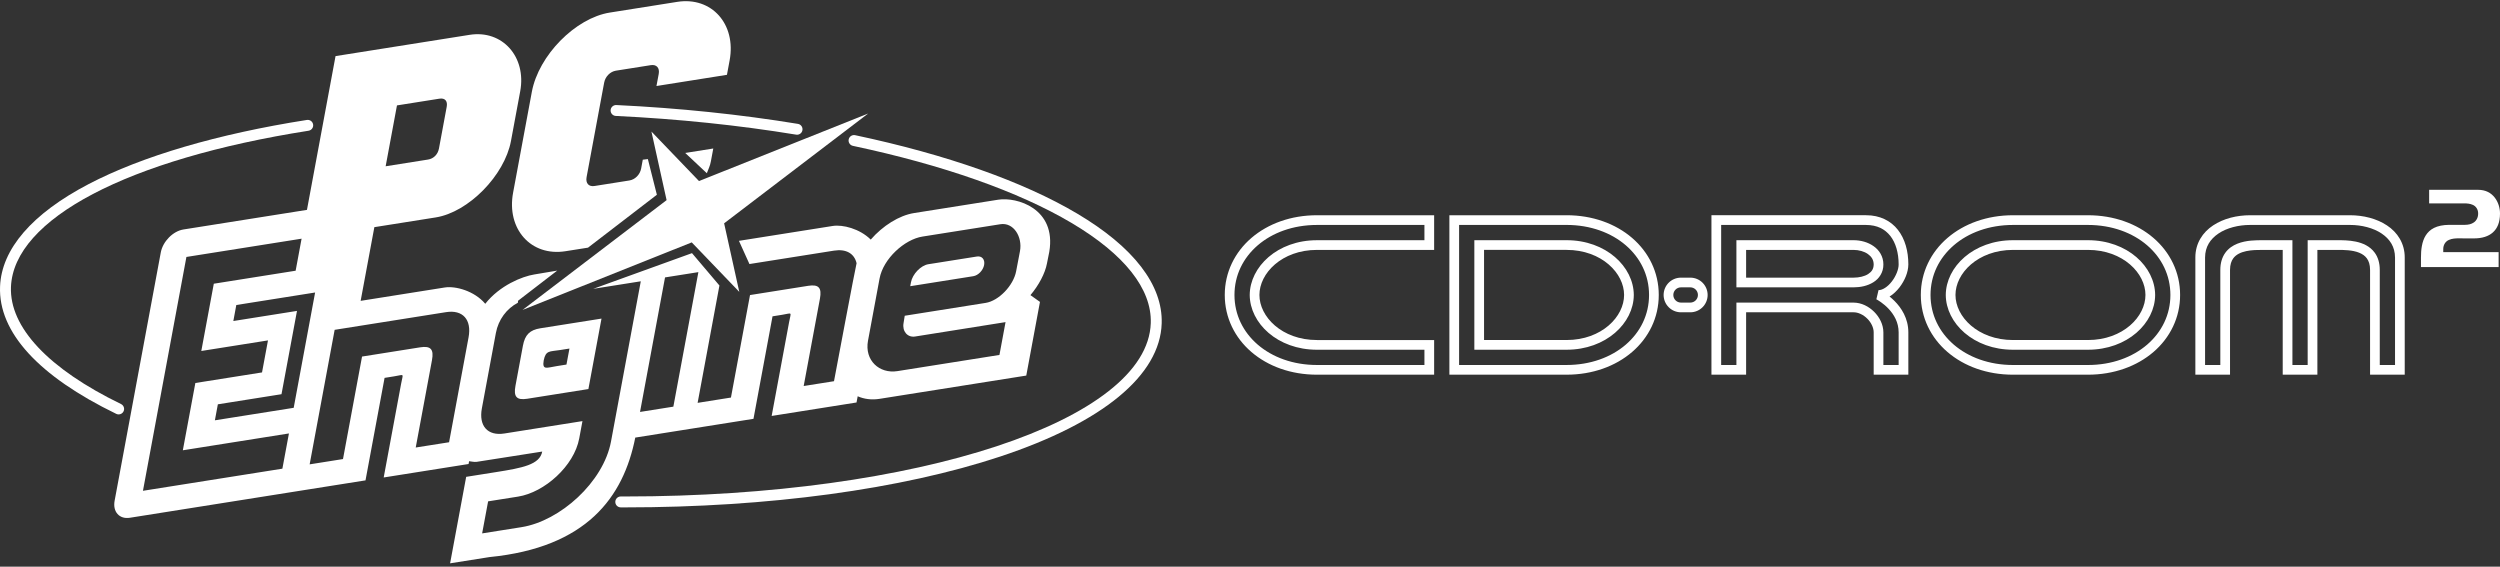 <svg clip-rule="evenodd" fill-rule="evenodd" stroke-linejoin="round" stroke-miterlimit="2" viewBox="0 0 600 136" xmlns="http://www.w3.org/2000/svg"><rect x="0" y="0" width="600" height="136" fill="#333333" stroke="none"/><g fill="#fff" fill-rule="nonzero"><path d="m28.475 99.461c-.192 0-.387-.043-.571-.133-18.678-9.066-28.322-19.633-27.89-30.563.351-8.998 7.694-17.493 21.234-24.57 12.847-6.712 30.967-12.04 52.403-15.407.715-.112 1.385.376 1.497 1.091.112.714-.376 1.383-1.091 1.496-43.421 6.819-70.789 21.186-71.426 37.493-.382 9.669 8.999 19.651 26.417 28.104.65.317.922 1.097.606 1.751-.227.466-.694.738-1.179.738z"/><path d="m191.295 32.333c-.071 0-.142-.005-.214-.017-13.798-2.265-28.362-3.778-43.288-4.492-.724-.034-1.281-.647-1.246-1.37.034-.722.659-1.274 1.37-1.245 15.029.719 29.694 2.241 43.591 4.522.711.118 1.197.791 1.078 1.505-.106.642-.66 1.097-1.291 1.097z"/><path d="m150.074 121.772c-.367 0-.731 0-1.098-.001-.723-.002-1.305-.589-1.303-1.314.002-.721.585-1.304 1.307-1.304h.006c.359.001.727.001 1.089.001 70.082.001 125.383-18.216 126.112-41.628.257-8.192-6.324-16.505-19.036-24.035-12.656-7.5-30.795-13.893-52.454-18.486-.707-.15-1.158-.845-1.01-1.552.149-.708.847-1.158 1.553-1.009 21.934 4.651 40.346 11.15 53.246 18.794 13.581 8.048 20.607 17.167 20.319 26.37-.387 12.45-14.141 23.8-38.728 31.954-23.772 7.881-55.698 12.21-90.003 12.21z"/><path d="m173.789 53.596 34.572-26.352-40.605 16.208-11.412-11.878 3.639 16.459-34.573 26.352 40.608-16.213 11.409 11.878z"/><path d="m130.492 86.493c.496-2.44 1.4-2.085 3.874-2.478l2.303-.362-.717 3.84-2.303.368c-2.474.392-3.563 1.054-3.157-1.368zm-4.993-3.515-1.792 9.641c-.491 2.633.305 3.481 2.838 3.081l14.671-2.327 3.145-16.911-14.672 2.324c-2.535.402-3.703 1.56-4.19 4.192zm93.129-15.221-.171.932 15.133-2.402c1.194-.192 2.358-1.399 2.602-2.705.238-1.305-.529-2.209-1.725-2.018l-3.886.614-6.201.987-1.571.246c-1.818.29-3.812 2.363-4.181 4.346zm-106.17 43.606.123-.672c.52.039 1.217.24 1.826.15l15.727-2.467c-.584 3.137-4.728 3.924-11.052 4.926l-7.199 1.143-3.859 20.755 9.456-1.499c23.284-2.298 32.142-14.332 34.986-28.677l28.37-4.503 4.571-24.6 2.307-.369c2.529-.4 2.156-.858 1.671 1.769l-4.185 22.509 20.368-3.232.279-1.491c1.537.678 3.333.917 5.236.618l35.224-5.586 3.285-17.682-2.283-1.625c1.978-2.343 3.52-5.21 3.966-7.616l.556-2.788c1.756-10.429-7.859-13.199-12.246-12.501l-20.214 3.207c-3.58.568-7.522 3.063-10.39 6.368-2.653-2.627-6.748-3.648-9.129-3.27l-22.504 3.57 2.519 5.568 20.296-3.217c2.927-.466 4.882.703 5.419 3.02-.215.614-5.419 28.317-5.419 28.317l-7.277 1.155 3.902-20.973c.483-2.626-.311-3.475-2.838-3.074l-13.945 2.215-4.576 24.6-7.999 1.273 5.235-28.165-6.586-7.768-23.705 8.569 11.235-1.782.181-.025-7.144 38.435c-1.815 9.764-12.234 19.101-21.475 20.568l-9.457 1.499 1.434-7.692 7.194-1.138c6.324-1.007 13.443-7.335 14.671-13.954l.776-4.165-18.732 2.971c-4.016.638-6.196-1.801-5.406-6.044l3.359-18.069c.594-3.211 2.597-5.878 5.278-7.263l.044-.482 9.398-7.233-5.49.923c-2.921.462-8.337 2.652-11.779 7.041-2.602-3.104-7.154-4.32-9.717-3.914l-20.19 3.207 3.29-17.685 14.73-2.337c7.841-1.243 16.517-10.061 18.059-18.345l2.215-11.917c1.541-8.288-4.287-14.804-12.128-13.561l-32.191 5.107-6.86 36.904-29.642 4.704c-2.509.398-4.949 2.872-5.44 5.523l-11.079 59.582c-.491 2.652 1.144 4.481 3.654 4.086l56.559-8.976 4.576-24.599 2.303-.368c2.534-.399 2.16-.854 1.669 1.772l-4.183 22.502 20.372-3.232zm-41.971-13.488-18.914 3.001.712-3.84 15.276-2.428 3.717-19.99-15.276 2.428.712-3.843 18.914-3.002zm-1.144 6.153-1.572 8.454-33.462 5.309 10.43-56.123 27.643-4.385-1.429 7.689-19.64 3.119-3 16.144 16.002-2.538-1.429 7.685-16.002 2.538-3.005 16.149zm38.436 2.112-8.004 1.265 3.899-20.967c.491-2.628-.305-3.48-2.838-3.079l-13.945 2.215-4.571 24.6-8.003 1.271 6-32.286.186-.031 26.549-4.212c4.016-.638 6.196 1.796 5.406 6.044zm52.012-39.591 7.822-1.238-6.006 32.287-8 1.268 6-32.284zm48.532 15.217 2.777-14.937c.881-4.723 5.957-9.363 10.283-10.051l18.712-2.965c3.153-.502 5.343 3.02 4.7 6.466l-.917 4.807c-.645 3.447-4.165 7.11-7.316 7.61l-19.424 3.084-.28 1.744c-.369 1.982.947 3.531 2.765 3.241l21.71-3.457-1.463 7.878-24.492 3.884c-4.325.684-7.929-2.577-7.055-7.304zm-115.766-41.859 2.716-14.608 10.184-1.615c1.335-.212 2.018.55 1.752 1.959l-1.856 9.997c-.265 1.414-1.276 2.44-2.612 2.652z"/><path d="m157.65 46.742-2.162-8.563-1.219.147-.392 2.111c-.271 1.464-1.447 2.656-2.829 2.878l-8.368 1.325c-1.381.221-2.171-.662-1.899-2.126l4.217-22.679c.27-1.458 1.447-2.652 2.827-2.873l8.37-1.325c1.38-.22 2.17.663 1.897 2.121l-.54 2.887 16.915-2.686.643-3.457c1.621-8.725-4.311-15.358-12.571-14.053l-16.182 2.569c-8.254 1.311-17.092 10.287-18.711 19.012l-4.502 24.217c-1.621 8.724 4.311 15.358 12.57 14.047l5.409-.854z"/><path d="m169.64 41.576c.441-1.188.747-1.639.973-2.858l.575-3.079-6.732 1.07z"/><path d="m483.127 89.926c-6.242 0-11.758-2.028-15.733-5.448-3.978-3.412-6.401-8.246-6.396-13.686-.005-5.44 2.418-10.274 6.396-13.687 3.975-3.418 9.492-5.448 15.733-5.448h17.97v2.33h-17.97c-5.74 0-10.705 1.864-14.216 4.884-3.51 3.027-5.58 7.177-5.584 11.921.005 4.743 2.074 8.894 5.584 11.921 3.511 3.02 8.477 4.885 14.216 4.885h17.97c5.738 0 10.705-1.865 14.215-4.885 3.511-3.027 5.581-7.178 5.585-11.921-.005-4.744-2.074-8.894-5.585-11.921-3.511-3.02-8.478-4.884-14.215-4.884v-2.33c6.241 0 11.758 2.03 15.734 5.448 3.976 3.413 6.399 8.247 6.395 13.687.004 5.44-2.419 10.274-6.395 13.686-3.976 3.42-9.493 5.448-15.734 5.448zm0-5.99c-9.498 0-16.106-6.401-16.141-13.144.035-6.744 6.643-13.143 16.141-13.145h17.97c9.498.002 16.105 6.401 16.139 13.145-.034 6.744-6.641 13.144-16.139 13.144v-2.329c4.23-.001 7.696-1.418 10.097-3.481 2.404-2.066 3.717-4.762 3.714-7.334.004-2.572-1.31-5.268-3.714-7.335-2.401-2.062-5.866-3.48-10.097-3.481h-17.97c-4.231.001-7.697 1.419-10.098 3.481-2.404 2.067-3.716 4.763-3.713 7.335-.004 2.572 1.309 5.268 3.713 7.334 2.401 2.063 5.866 3.48 10.098 3.481h17.97v2.329z"/><path d="m344.193 89.926h-28.12c-6.242 0-11.758-2.029-15.734-5.448-3.976-3.412-6.4-8.246-6.395-13.686-.005-5.44 2.419-10.274 6.395-13.687 3.977-3.418 9.493-5.449 15.734-5.449h28.12v8.32h-28.12c-4.231.001-7.696 1.419-10.098 3.481-2.404 2.067-3.716 4.763-3.712 7.335-.004 2.572 1.308 5.268 3.712 7.334 2.402 2.063 5.867 3.48 10.098 3.481h26.955v1.165-1.165h1.165zm-42.336-31.055c-3.51 3.027-5.58 7.178-5.585 11.921.005 4.743 2.075 8.894 5.585 11.921 3.511 3.02 8.477 4.884 14.215 4.884h25.791v-3.66h-25.791c-9.498-.001-16.105-6.4-16.139-13.144.034-6.745 6.641-13.144 16.139-13.144h25.791v-3.661c-3.974-.001-17.218-.001-25.791-.001-5.738 0-10.704 1.865-14.215 4.884z"/><path d="m358.677 89.926h-10.824v-38.27h28.119v2.331c-6.789-.001-13.527-.001-18.568 0-3.275-.001-5.832-.001-7.222-.001v33.61c1.612.001 4.753.001 8.495.001 5.465-.001 12.204-.001 17.296 0 5.738-.001 10.704-1.865 14.216-4.885 3.511-3.027 5.58-7.178 5.583-11.921-.003-4.743-2.072-8.894-5.583-11.92-3.511-3.02-8.478-4.885-14.216-4.886v-2.329c6.242 0 11.759 2.03 15.733 5.448 3.978 3.413 6.401 8.247 6.397 13.687.004 5.44-2.419 10.274-6.397 13.687-3.975 3.418-9.492 5.448-15.733 5.448-5.092 0-11.831 0-17.296 0zm-3.669-5.99h-1.165v-26.289h22.13c9.499.001 16.105 6.401 16.14 13.144-.035 6.745-6.641 13.144-16.14 13.145v-2.33c4.23 0 7.697-1.418 10.097-3.48 2.404-2.067 3.716-4.763 3.713-7.335.003-2.572-1.309-5.268-3.713-7.335-2.4-2.062-5.867-3.48-10.097-3.48h-19.8v21.63h19.8v2.33c-5.511 0-12.103 0-20.965 0z"/><path d="m449.684 89.926v-1.164c-.002 0-.002-5.991 0-8.985.007-1.102-.583-2.353-1.532-3.295-.942-.948-2.193-1.539-3.295-1.531h-25.79v14.975h-8.32v-38.27h37.105c3.297-.016 5.961 1.334 7.658 3.526 1.704 2.186 2.49 5.104 2.492 8.288-.016 1.879-.867 3.857-2.114 5.495-.674.862-1.474 1.65-2.393 2.2.373.3.771.648 1.172 1.049 1.627 1.622 3.336 4.158 3.336 7.562v10.15zm5.989-2.328c0-1.381 0-3.987.001-7.821-.001-2.427-1.129-4.29-2.4-5.653-1.265-1.352-2.648-2.134-2.906-2.269-.035-.018-.041-.021-.041-.021l.521-1.042-.521 1.042.521-2.206c.912.032 2.207-.778 3.196-2.084.997-1.273 1.646-2.956 1.63-4.072.001-2.806-.709-5.212-2-6.853-1.298-1.634-3.127-2.616-5.822-2.632h-34.774v33.612h3.66v-14.975h28.12c1.892.008 3.637.915 4.942 2.212 1.298 1.305 2.204 3.05 2.212 4.943v7.82h3.661zm-10.815-18.636h-28.12v-11.315h28.12c1.712.004 3.42.462 4.788 1.419 1.366.94 2.379 2.501 2.366 4.405.022 1.906-1.033 3.431-2.415 4.272-1.383.864-3.071 1.215-4.739 1.219v-2.329c1.327.004 2.634-.311 3.497-.862.866-.573 1.309-1.212 1.329-2.3-.013-1.092-.497-1.859-1.378-2.499-.879-.625-2.165-.999-3.448-.996h-25.791v6.657h25.791z"/><path d="m403.427 74.951v-2.328l2.246-.001c1.011-.001 1.829-.819 1.83-1.829-.001-1.011-.819-1.829-1.83-1.831l-2.246.001c-1.01.001-1.828.819-1.83 1.83.002 1.01.82 1.828 1.83 1.829v2.329c-2.298 0-4.159-1.861-4.159-4.158 0-2.298 1.861-4.159 4.159-4.159h2.246c2.298 0 4.159 1.861 4.16 4.159-.001 2.297-1.862 4.158-4.16 4.158z"/><path d="m568.817 89.927v-25.125c-.003-1.308-.314-2.155-.762-2.781-.45-.622-1.084-1.06-1.875-1.378-1.577-.64-3.697-.673-5.182-.665l-4.826-.001v29.95h-8.319v-29.949h-4.826c-1.118-.002-2.582.005-3.916.29-1.348.285-2.477.826-3.142 1.754-.449.625-.758 1.473-.763 2.781v25.124h-8.319v-28.119c-.015-3.403 1.765-6.067 4.262-7.709 2.498-1.659 5.696-2.437 8.883-2.441 2.994-.001 20.966-.001 23.96 0 3.186.004 6.383.782 8.882 2.441 2.497 1.642 4.278 4.306 4.262 7.709v28.119zm5.99-2.329v-25.79c-.016-2.588-1.23-4.415-3.225-5.771-1.995-1.336-4.788-2.054-7.59-2.05h-23.96c-2.804-.004-5.597.714-7.591 2.05-1.996 1.355-3.21 3.182-3.225 5.771v25.79h3.661c-.002-4.078-.002-17.727 0-22.796-.005-1.688.434-3.085 1.202-4.144.767-1.062 1.818-1.747 2.9-2.178 2.166-.857 4.539-.825 6.047-.832h5.99v1.164-1.164h1.165v29.95h3.66v-29.95h7.157c1.126.001 2.75-.007 4.399.34 1.636.347 3.386 1.071 4.546 2.67.769 1.059 1.208 2.456 1.203 4.144v22.796z"/><path d="m582.174 56.506c-.929 1.471-1.146 3.484-1.141 5.305v2.282h18.636v-3.587h-13.288v-.665c-.032-1.08.569-1.928 1.35-2.258.764-.349 1.619-.38 2.449-.385.481 0 .953.017 1.379.017h2.229c1.889 0 3.434-.482 4.494-1.425 1.058-.943 1.713-2.374 1.718-4.533.004-1.336-.43-2.794-1.292-3.875-.867-1.081-2.115-1.819-3.936-1.826h-11.78v3.253h8.363c.68.004 1.439.044 2.135.367.705.304 1.289 1.086 1.261 2.081.013.912-.393 1.686-1.017 2.118-.619.437-1.371.583-2.124.586h-3.733c-3.2.02-4.771 1.088-5.703 2.545z"/></g></svg>